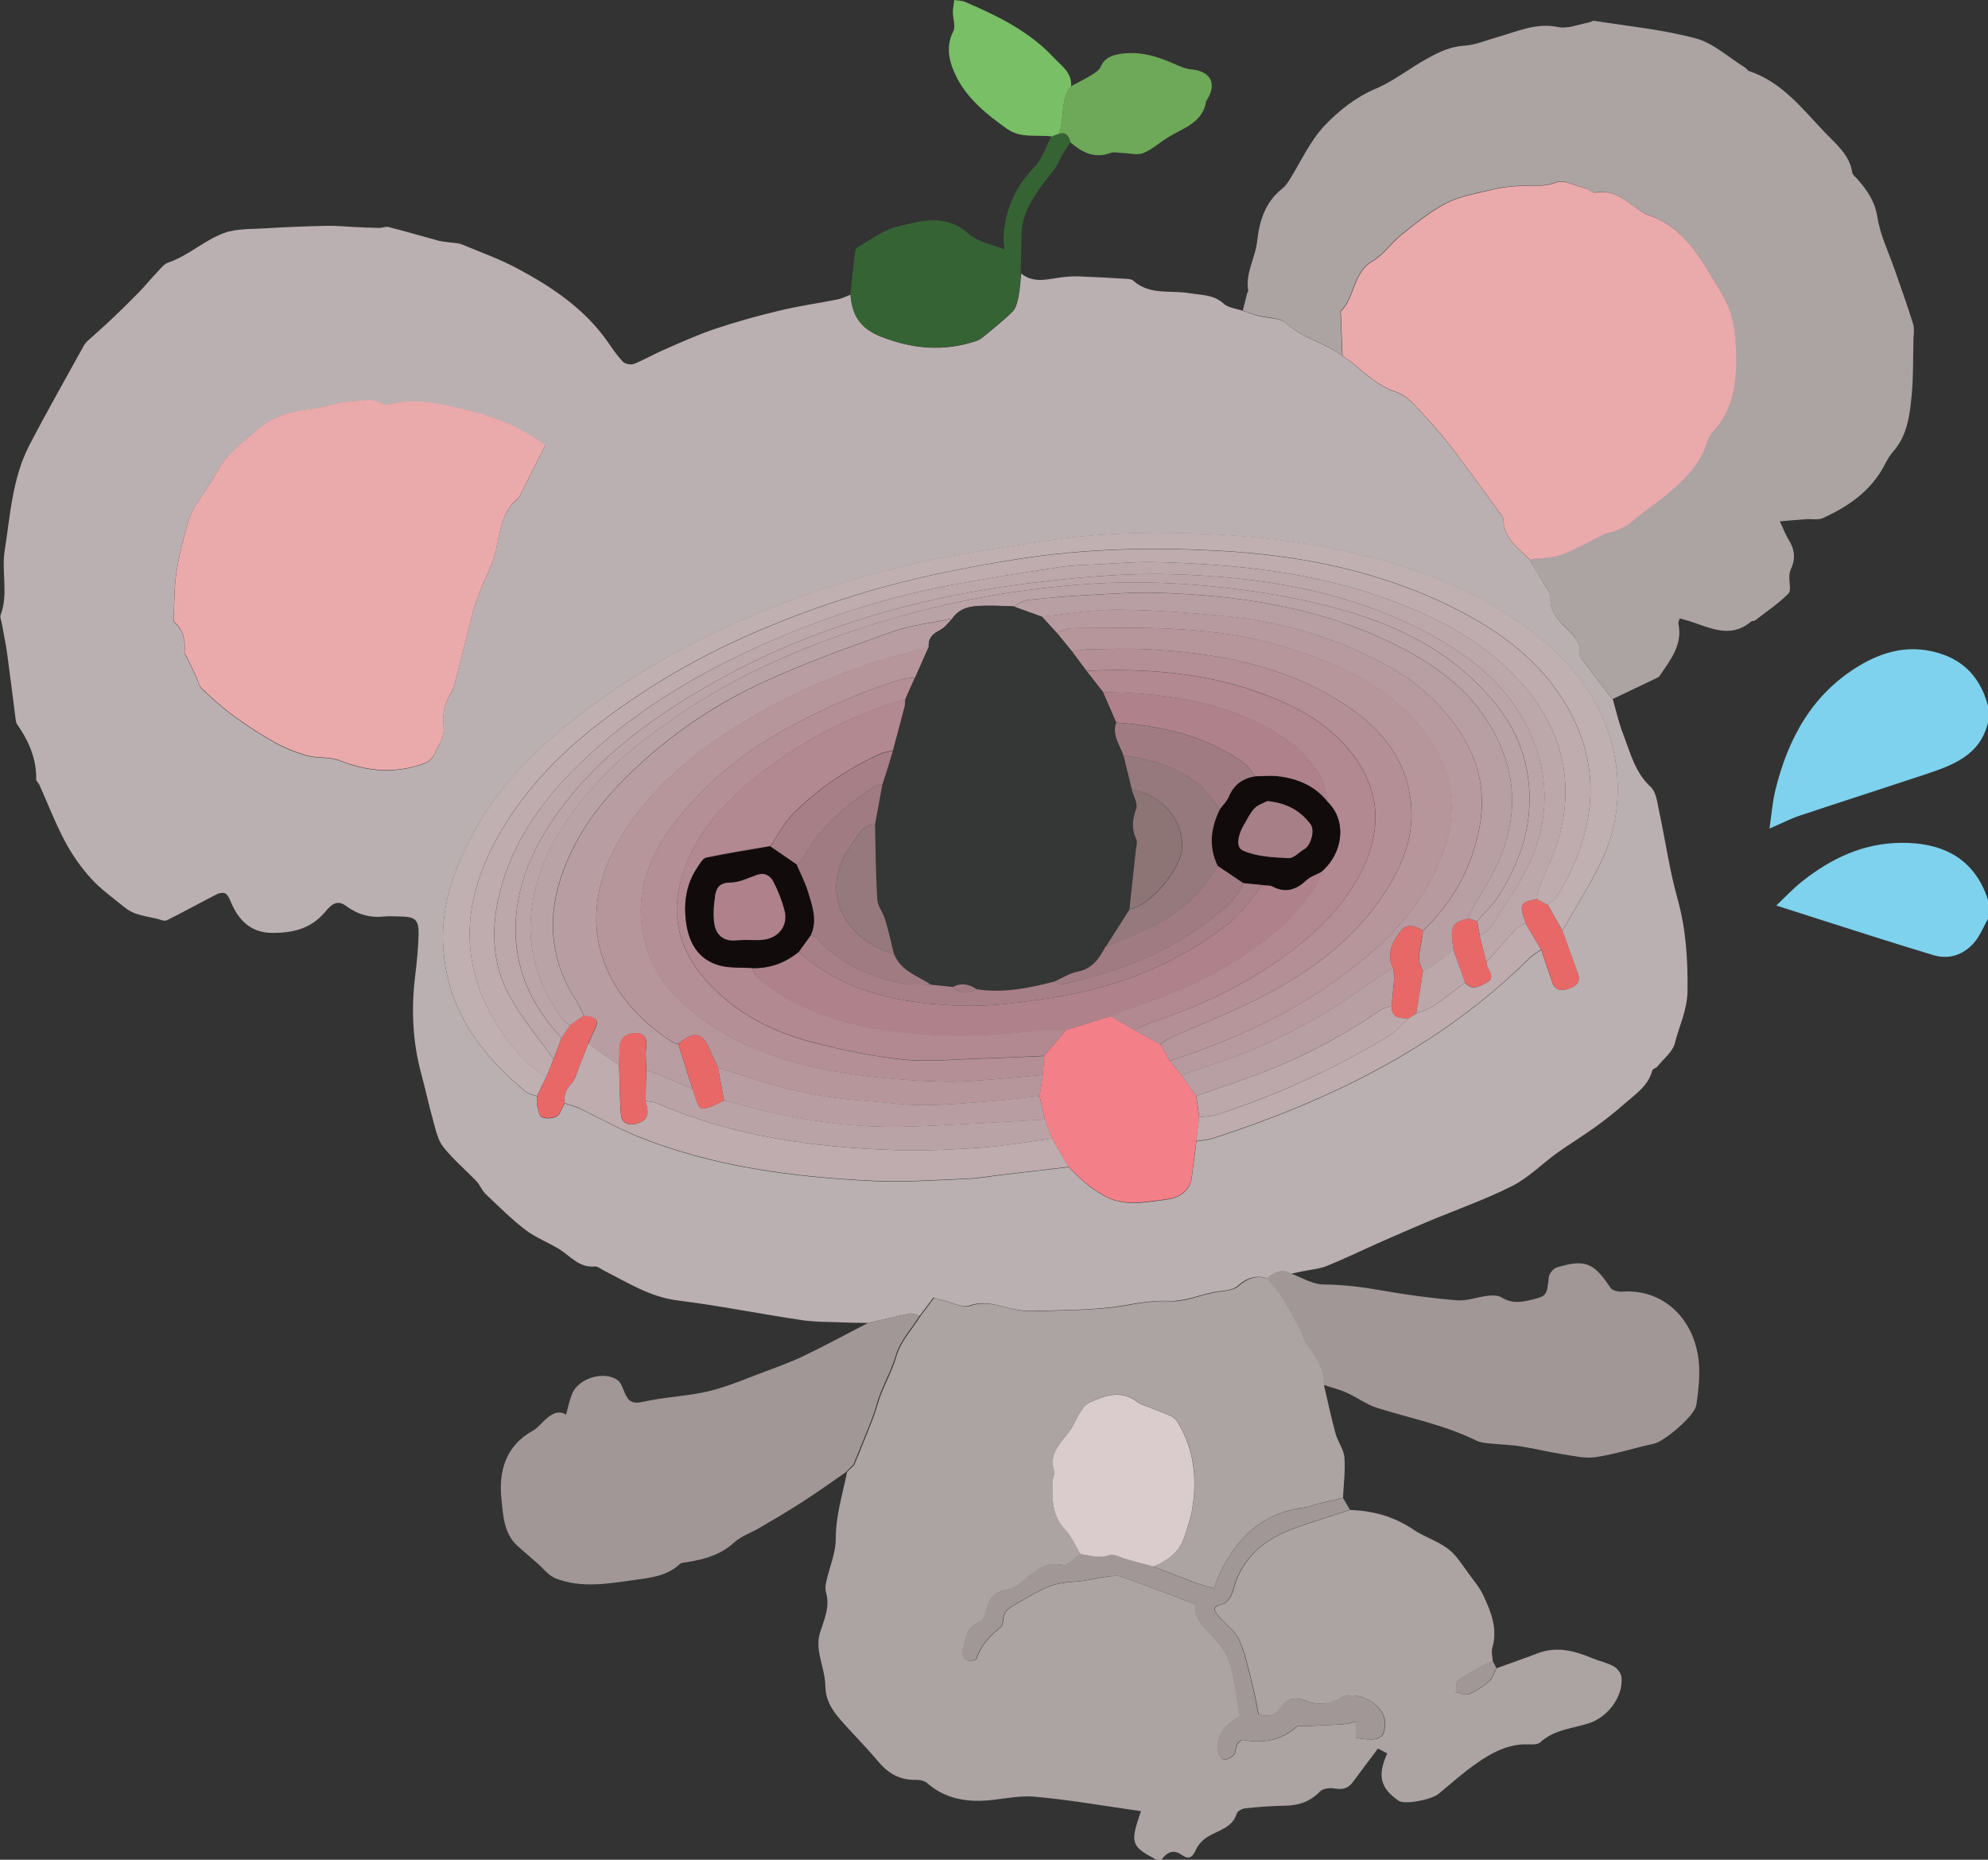 <?xml version="1.0" encoding="UTF-8"?>
<svg id="Layer_2" data-name="Layer 2" xmlns="http://www.w3.org/2000/svg" viewBox="0 0 169.03 158.12">
  <rect x="0" y="0" width="169.03" height="158.12" fill="#333333" stroke="none"/>
  <g id="Layer_2-2" data-name="Layer 2">
    <g>
      <path d="M112.56,117.73c.33,1.39,.62,2.79,1,4.17,.19,.7,.7,1.34,.75,2.03,.09,1.13-.07,2.28-.12,3.42-.76,.18-1.53,.35-2.29,.54-.29,.07-.56,.23-.85,.26-3.78,.43-6.05,2.72-7.51,6.03-.14,.32-.24,.65-.32,.86-.61-.18-1.11-.29-1.58-.47-1.19-.45-2.37-.92-3.56-1.38,1.1-.51,2.13-1.13,2.56-2.34,.32-.9,.63-1.83,.77-2.77,.38-2.5,.09-4.92-1.25-7.14-.13-.22-.34-.44-.57-.54-.78-.34-1.58-.62-2.36-.94-.15-.06-.32-.12-.45-.22-1.41-1.12-2.83-.63-4.21,.04-.3,.14-.52,.48-.71,.78-.39,.61-.66,1.31-1.11,1.87-.77,.93-1.54,1.79-1.11,3.14,.07,.22-.11,.52-.12,.78-.06,1.5-.11,2.97,1.06,4.2,.55,.58,.87,1.38,1.3,2.08-.5,.34-1.09,1.03-1.49,.94-1.24-.3-2.04,.26-2.89,.95-.54,.44-1.11,1.01-1.74,1.11-1.16,.18-1.68,.78-1.91,1.84-.08,.35-.29,.85-.57,.96-1.21,.47-1.21,1.58-1.43,2.56-.05,.2,.19,.6,.39,.68,.22,.09,.76,0,.8-.14,.38-1.15,1.15-1.94,2.06-2.68,.24-.2,.16-.76,.32-1.12,.1-.24,.33-.46,.56-.6,.87-.52,1.74-1.03,2.65-1.49,.47-.24,1-.41,1.52-.51,.66-.12,1.34-.14,1.82-.19,.85-.15,1.48-.29,2.12-.37,.42-.05,.9-.14,1.28,0,2.06,.72,4.09,1.51,6.3,2.34-.24,1.29,.93,2.09,1.79,3.1,.51,.59,.97,1.31,1.17,2.05,.38,1.43,.55,2.92,.81,4.37-1.39,.74-2.06,1.77-1.89,3.01,.04,.26,.32,.68,.51,.68,.29,.01,.67-.19,.88-.43,.17-.19,.1-.59,.24-.84,.1-.19,.39-.44,.54-.41,1.68,.31,3.2,.06,4.52-1.11,.15-.13,.49-.05,.74-.06,1.09-.05,2.18-.09,3.26-.16,.37-.03,.73-.16,1.1-.24-.01,.37-.02,.73-.04,1.1,0,.1,0,.19,0,.29,2.13,.39,2.49-.04,2.46-1.34-.03-1.52-2.44-2.81-3.74-2.05-1.02,.59-1.97,.64-3.04,.22-.76-.3-1.49-.24-2.03,.56-.46,.68-1.1,.93-1.93,.59-.17-.85-.31-1.7-.53-2.53-.33-1.27-.58-2.59-1.11-3.77-.34-.75-1.12-1.3-1.69-1.95-.39-.45-.74-.88,.25-1.09,.28-.06,.58-.41,.73-.7,.23-.44,.3-.95,.49-1.42,.92-2.25,2.71-3.54,4.9-4.33,1.57-.57,3.17-1.05,4.75-1.57,1.96,.08,3.71,.55,5.41,1.7,1.05,.71,2.42,1.04,3.35,2.01,.45,.47,.81,1.02,1.19,1.55,.48,.67,1.04,1.31,1.38,2.05,.65,1.39,1.22,2.82,.74,4.42-.1,.33,.02,.73,.04,1.09-.98,.54-1.99,1.04-2.92,1.65-.21,.14-.15,.67-.22,1.02,.37,.07,.82,.3,1.11,.18,.63-.27,1.23-.66,1.75-1.11,.3-.26,.41-.73,.61-1.1,1.15-.42,2.32-.82,3.46-1.26,1.63-.63,3.14-.23,4.66,.4,.61,.25,1.27,.39,1.84,.7,.31,.17,.63,.6,.66,.94,.15,1.65-1.17,3.37-2.75,3.89-1.4,.46-2.95,.53-4.15,1.62-.32,.29-1.02,.15-1.55,.19-1.46,.1-2.69,.78-3.84,1.58-1.14,.79-2.18,1.72-3.25,2.61-.62,.52-2.9,.95-3.41,.6-1.56-1.08-1.83-2.13-.97-4.03-.27-.14-.55-.29-.79-.41-.75,1-1.45,1.92-2.14,2.86-.41,.56-.91,.65-1.58,.53-.39-.07-.97,.01-1.22,.27-.83,.86-1.8,1.18-2.96,1.2-1.13,.02-2.27,.1-3.39,.22-.26,.03-.65,.23-.71,.44-.39,1.25-1.59,1.42-2.49,1.99-.4,.25-.79,.65-.98,1.08-.28,.64-.6,.89-1.2,.46-.77-.54-1.29-.2-1.76,.42h-.4c-.11-.07-.22-.14-.33-.2-1.65-.86-1.84-1.32-1.27-3.1,.06-.19,.12-.37,.28-.85-3.09-.43-6.08-.97-9.08-1.23-1.5-.13-3.04,.32-4.57,.35-1.65,.04-3.22-.35-4.52-1.5-.24-.21-.67-.29-1.01-.28-1.35,.02-2.33-.56-3.18-1.58-1.03-1.24-2.19-2.37-3.24-3.59-.67-.78-1.21-1.6-1.23-2.76-.01-1.01-.4-2.01-.55-3.03-.07-.49-.07-1.04,.08-1.51,.36-1.14,.88-2.23,.52-3.48-.08-.28-.05-.61,.02-.89,.27-1.23,.81-2.44,.81-3.67,0-1.96,.58-3.78,.96-5.64,0,0-.01,0-.01,0,.07-.07,.14-.14,.21-.21h-.01c.07-.06,.14-.13,.21-.2,0,0-.01,.01-.01,.01,.07-.07,.14-.14,.21-.21,.32-.76,.64-1.52,.94-2.29,.36-.92,.77-1.84,1.03-2.79,.4-1.46,1.23-2.74,1.64-4.21,.35-1.22,1.33-2.26,2.03-3.38,.37-.49,.73-.98,1.16-1.55,.17,.05,.48,.16,.8,.23,.78,.18,1.66,.66,2.31,.44,1.24-.42,2.27-.02,3.39,.24,.64,.15,1.32,.25,1.97,.23,2.58-.1,5.2-.05,7.73-.47,1.3-.22,2.52-.45,3.86-.38,1.21,.06,2.44-.46,3.67-.73,.73-.16,1.65-.12,2.14-.55,.79-.7,1.53-.94,2.49-.66,.43,.54,.92,1.04,1.28,1.62,.56,.89,1.04,1.82,1.53,2.75,.24,.44,.33,.99,.64,1.36,.82,.98,1.38,2.03,1.38,3.33Z" fill="#aca3a3"/>
      <path d="M169.03,61.43c-.67,2.8-2.99,3.63-5.33,4.41-3.55,1.18-7.11,2.32-10.65,3.5-.81,.27-1.58,.67-2.6,1.11,.17-1.16,.25-2.24,.5-3.27,1.08-4.39,3.12-8.17,7.14-10.58,1.72-1.03,3.59-1.63,5.64-1.32,2.79,.43,4.58,1.99,5.3,4.74v1.41Z" fill="#7ed2ed"/>
      <path d="M169.03,78.12c-.39,.69-.68,1.46-1.19,2.04-.9,1.02-2.11,1.45-3.45,1.05-3.1-.93-6.17-1.92-9.25-2.9-1.29-.41-2.58-.83-4.11-1.32,.75-.71,1.43-1.45,2.21-2.06,2.46-1.95,5.17-3.24,8.41-3.27,3.09-.03,6.15,1.01,7.38,4.86v1.61Z" fill="#7ed2ed"/>
      <path d="M107.72,108.67c-.97-.27-1.7-.04-2.49,.66-.49,.44-1.41,.39-2.14,.55-1.22,.27-2.46,.78-3.67,.73-1.35-.06-2.56,.16-3.86,.38-2.53,.43-5.14,.38-7.73,.47-.66,.02-1.33-.08-1.97-.23-1.12-.26-2.15-.66-3.39-.24-.65,.22-1.53-.26-2.31-.44-.32-.07-.63-.18-.8-.23-.43,.57-.79,1.06-1.16,1.55-.28-.06-.58-.23-.84-.18-1.18,.23-2.36,.52-3.53,.79-.65-.01-1.31,0-1.96-.04-1.23-.05-2.48-.02-3.7-.2-3.52-.52-7.01-1.23-10.54-1.67-2.36-.29-4.25-1.52-6.26-2.53-.27-.13-.55-.39-.8-.36-1.35,.13-2.09-.91-3.06-1.5-.93-.56-1.98-.96-2.83-1.61-1.2-.92-2.27-1.99-3.37-3.03-.33-.31-.49-.78-.8-1.11-.94-.98-2-1.86-2.83-2.93-.48-.61-.64-1.48-.86-2.26-.37-1.31-.65-2.65-1.01-3.97-.74-2.74-.85-5.5-.51-8.3,.14-1.16,.26-2.32,.29-3.48,.03-1.3-.27-1.55-1.59-1.57-.44,0-.88-.04-1.31,0-1.23,.14-2.3-.17-3.29-.91-.86-.64-1.4,.12-1.84,.62-1.17,1.34-2.66,1.68-4.33,1.69-1.72,.02-2.79-.88-3.48-2.36-.15-.33-.27-.71-.52-.95-.13-.13-.54-.11-.75,0-1.44,.73-2.85,1.52-4.3,2.24-.21,.1-.57-.07-.85-.14-.58-.13-1.17-.23-1.73-.41-.36-.12-.72-.32-1.01-.56-.98-.79-2.03-1.54-2.86-2.46-.86-.95-1.62-2.04-2.22-3.17-.82-1.55-1.45-3.2-2.17-4.8-.07-.15-.26-.28-.26-.42,.03-1.77-.63-3.29-1.62-4.7-.11-.15-.12-.38-.15-.58-.23-1.81-.45-3.61-.7-5.42-.12-.88-.31-1.74-.46-2.61-.04-.23-.17-.49-.1-.68,.68-1.8,.06-3.67,.35-5.5,.48-3.04,.65-6.16,2.1-8.95,1.49-2.87,3.09-5.67,4.65-8.5,.12-.23,.35-.4,.54-.58,.59-.54,1.2-1.06,1.77-1.61,.79-.75,1.56-1.5,2.32-2.28,.54-.55,1.02-1.15,1.55-1.7,.3-.31,.59-.72,.96-.85,1.73-.59,3.08-1.9,4.76-2.52,1.05-.38,2.27-.32,3.42-.39,1.76-.11,3.53-.18,5.29-.22,.86-.02,1.72,.08,2.57,.11,.64,.03,1.28,.06,1.92,.07,.26,0,.54-.14,.78-.08,1.44,.37,2.87,.79,4.31,1.18,.32,.08,.65,.09,.98,.14,.33,.05,.67,.04,.97,.17,1.58,.66,3.21,1.24,4.72,2.05,2.94,1.57,5.69,3.42,7.65,6.21,.41,.59,.81,1.2,1.31,1.71,.18,.19,.68,.28,.93,.18,.86-.34,1.67-.82,2.52-1.19,1.46-.63,2.91-1.3,4.42-1.8,1.8-.6,3.63-1.11,5.48-1.55,1.62-.39,3.27-.62,4.9-.94,.38-.08,.74-.27,1.11-.41,.13,1.7,.76,2.85,2.54,3.56,2.73,1.08,5.38,1.31,8.15,.38,.18-.06,.37-.17,.52-.29,.86-.72,1.76-1.41,2.55-2.2,.3-.3,.42-.83,.51-1.27,.13-.65,.16-1.31,.23-1.97,1.08,.87,2.27,.46,3.44,.32,.49-.06,.99-.1,1.49-.08,1.34,.05,2.69,.13,4.03,.21,.19,.01,.43,.03,.56,.15,1.4,1.27,3.18,.79,4.79,1.07,1,.17,2.03,.1,2.89,.88,.42,.38,1.13,.43,1.7,.64,.43,.14,.85,.31,1.29,.42,.8,.21,1.84,.14,2.36,.63,1.41,1.31,3.32,1.66,4.8,2.79,.3,.21,.6,.41,.89,.65,1.13,.93,2.18,1.93,3.63,2.4,.57,.19,1.12,.62,1.54,1.07,1.09,1.15,2.16,2.33,3.13,3.58,1.5,1.94,2.92,3.95,4.36,5.93,.06,.08,.1,.18,.1,.28,.03,1.6,1.26,2.4,2.23,3.38,.44,.74,.88,1.47,1.31,2.22,.18,.31,.5,.65,.47,.96-.1,1.19,.6,1.92,1.34,2.65,.63,.62,1.24,1.21,1.14,2.22-.02,.23,.25,.51,.42,.75,.59,.79,1.19,1.56,1.79,2.34,.2,.26,.4,.51,.61,.77,.28,.98,.5,1.98,.87,2.93,.61,1.57,.99,3.24,2.33,4.48,.49,.45,.58,1.39,.74,2.14,.53,2.47,.88,4.99,1.56,7.41,.72,2.58,.87,5.12,.84,7.78-.02,1.68-.71,2.98-1.07,4.45-.18,.74-.95,1.33-1.47,1.98-.12,.15-.42,.21-.46,.37-.34,1.29-1.39,1.97-2.3,2.77-.8,.7-1.63,1.37-2.49,1.99-1.08,.78-2.22,1.47-3.3,2.24-1.29,.93-2.44,2.12-3.84,2.82-2.31,1.16-4.77,2.02-7.16,3.02-1.4,.59-2.79,1.2-4.18,1.81-1.46,.65-2.9,1.35-4.38,1.95-.64,.26-1.35,.31-2.03,.45-.35,.07-.69,.14-1.04,.22-.78-.44-1.41-.1-2.01,.4Zm23.31-27.94c.32,.94,.63,1.88,.96,2.82,.26,.73,.84,.68,1.4,.5,.57-.19,1.04-.52,.77-1.26-.44-1.22-.88-2.43-1.32-3.64,1.1-1.94,2.31-3.83,3.28-5.83,1.26-2.61,1.67-5.45,1.28-8.3-.73-5.2-3.82-8.95-7.94-11.91-4.24-3.04-9.04-4.81-14.09-6-4.56-1.08-9.17-1.59-13.83-1.74-4.14-.13-8.28-.04-12.38,.6-3.84,.59-7.7,1.12-11.48,1.98-7.32,1.67-14.34,4.23-20.91,7.92-3.82,2.14-7.42,4.61-10.65,7.6-2.31,2.14-4.34,4.56-5.85,7.33-1.79,3.29-2.98,6.73-2.51,10.61,.59,4.88,3.31,8.4,6.92,11.41,.26,.22,.66,.27,.99,.4,0,.26-.06,.54,0,.79,.08,.35,.17,.88,.4,.98,.37,.15,.94,.13,1.26-.07,.33-.2,.46-.72,.68-1.1,.44,.15,.89,.26,1.3,.45,1.63,.77,3.2,1.67,4.86,2.35,6.4,2.59,13.16,3.46,19.99,3.8,2.69,.14,5.4-.08,8.1-.18,.96-.04,1.91-.21,2.87-.33,1.91-.22,3.82-.45,5.73-.67,.48,.46,.93,.95,1.45,1.37,.5,.41,1.04,.77,1.61,1.09,1.66,.93,3.46,.52,5.17,.31,1.03-.12,2.08-.61,2.25-1.93,.13-1.01,.26-2.03,.39-3.04,.46-.07,.93-.09,1.37-.23,4.76-1.54,9.39-3.38,13.82-5.75,4.82-2.58,9.22-5.7,13.1-9.55,.3-.29,.68-.5,1.02-.75ZM46.37,37.84c-.84-.5-1.77-1.16-2.8-1.63-1.13-.52-2.32-.97-3.53-1.24-2.28-.52-4.57-1.23-6.96-.55-.2,.06-.48,0-.66-.11-.78-.47-1.55-.2-2.37-.18-1.3,.04-2.46,.55-3.65,.68-1.72,.17-3.21,.6-4.47,1.71-1.18,1.03-2.52,2-3.29,3.3-.58,.98-1.18,1.94-1.83,2.88-.4,.58-.7,1.25-.89,1.93-.38,1.37-.74,2.76-.94,4.17-.19,1.3-.16,2.64-.22,3.96,0,.06,.04,.14,.08,.18,.78,.68,.92,1.57,.85,2.54-.01,.17,.17,.34,.25,.52,.26,.56,.52,1.11,.78,1.67,.14,.3,.2,.68,.42,.89,.87,.81,1.75,1.62,2.71,2.32,1.13,.83,2.31,1.6,3.54,2.28,.86,.48,1.8,.86,2.75,1.11,.88,.24,1.9,.08,2.73,.41,2.38,.94,4.68,1.15,7.16,.26,.91-.33,.92-1.01,1.27-1.55,.28-.42,.47-1.04,.41-1.53-.13-1.08,.06-2.01,.63-2.92,.24-.37,.33-.85,.44-1.29,.38-1.47,.75-2.95,1.13-4.43,.15-.6,.3-1.19,.48-1.78,.16-.51,.35-1.02,.56-1.51,.34-.83,.76-1.62,1.03-2.47,.55-1.75,.44-3.75,2.06-5.06,.12-.1,.18-.28,.25-.43,.69-1.35,1.37-2.71,2.07-4.1Z" fill="#bbb0b1"/>
      <path d="M137.11,59.45c-.2-.25-.41-.51-.61-.77-.6-.78-1.2-1.55-1.79-2.34-.17-.23-.45-.51-.42-.75,.1-1.01-.51-1.6-1.14-2.22-.74-.72-1.44-1.46-1.34-2.65,.03-.3-.29-.65-.47-.96-.43-.74-.87-1.48-1.31-2.22,.89-.11,1.84-.06,2.65-.37,1.29-.48,2.5-1.2,3.75-1.79,.27-.13,.59-.13,.86-.25,.46-.21,.98-.38,1.34-.71,1.07-.97,2.32-1.71,3.41-2.68,1.36-1.21,2.53-2.39,3.07-4.14,.1-.31,.24-.64,.46-.87,1.87-1.96,2.1-4.52,2.01-6.92-.06-1.55-.22-3.24-1.19-4.82-1.7-2.78-3.05-5.72-6.48-6.79-.12-.04-.23-.14-.34-.21-1.2-.79-2.25-1.93-3.93-1.63-.27,.05-.59-.29-.9-.37-.83-.21-1.82-.76-2.47-.49-1.05,.42-2.01,.24-3.02,.29-.73,.04-1.47,.1-2.17,.27-1.38,.33-2.83,.56-4.08,1.18-1.39,.69-2.61,1.72-3.84,2.69-.88,.7-1.54,1.72-2.49,2.27-1.69,.99-1.47,3.06-2.69,4.26-.03,.03,0,.13,0,.2,.05,1.2,.1,2.4,.14,3.59-1.48-1.13-3.39-1.48-4.8-2.79-.53-.49-1.57-.42-2.36-.63-.44-.11-.86-.28-1.29-.42,.13-.5,.25-1.01,.38-1.51,.02-.06,.09-.13,.08-.18-.26-1.48,.59-2.76,.75-4.15,.2-1.77,.67-3.37,2.14-4.53,.23-.18,.41-.43,.57-.67,.98-1.55,1.74-3.29,2.96-4.61,1.21-1.31,2.75-2.51,4.38-3.2,1.63-.69,2.94-1.78,4.45-2.6,1.01-.56,1.97-1.01,3.16-1.08,.94-.06,1.86-.47,2.79-.73,1.68-.47,3.28-1.24,5.15-.85,.81,.17,1.74-.23,2.61-.39,.16-.03,.33-.16,.47-.14,2.88,.46,5.81,.74,8.61,1.49,1.51,.4,2.8,1.62,4.18,2.47,.14,.09,.24,.27,.38,.32,2.82,.94,4.54,3.24,6.48,5.26,.94,.98,2.04,1.85,2.27,3.33,.03,.23,.31,.43,.48,.63,.82,.93,1.46,1.87,1.67,3.21,.24,1.52,.95,2.96,1.46,4.43,.53,1.54,1.09,3.07,1.57,4.63,.13,.42,.04,.92,.03,1.38-.04,1.56,0,3.12-.15,4.67-.16,1.7-.36,3.43-1.58,4.81-.28,.32-.5,.7-.7,1.09-1.15,2.23-3.08,3.57-5.28,4.56-.39,.18-.92,.06-1.39,.09-.72,.05-1.43,.12-2.26,.19,.3,.63,.48,1.13,.76,1.58,.51,.81,.59,1.61,.18,2.48-.08,.18-.12,.38-.13,.58-.03,.51,.18,1.24-.08,1.5-.86,.86-1.89,1.55-2.86,2.3-.07,.05-.22,0-.29,.06-1.9,1.61-3.73,.4-5.58-.11-.15-.04-.31-.08-.51-.14-.05,.17-.14,.3-.12,.41,.38,1.74-.58,3.01-1.48,4.31-.08,.11-.15,.25-.26,.3-1.3,.63-2.6,1.24-3.9,1.86Z" fill="#aca3a3"/>
      <path d="M73.82,112.48c1.18-.27,2.35-.56,3.53-.79,.26-.05,.56,.11,.84,.18-.7,1.12-1.68,2.16-2.03,3.38-.42,1.48-1.25,2.75-1.64,4.21-.26,.95-.67,1.87-1.03,2.79-.3,.77-.63,1.53-.94,2.29-.07,.07-.14,.14-.21,.21,0,0,.01-.01,.01-.01-.07,.07-.14,.14-.21,.21h.01c-.07,.06-.14,.13-.21,.2,0,0,.01,0,.01,0-1.23,.85-2.44,1.72-3.7,2.53-1.2,.78-2.44,1.5-3.68,2.23-.71,.42-1.54,.69-2.14,1.23-1.15,1.05-2.51,1.44-3.97,1.67-.23,.04-.52,.04-.67,.18-1.1,1.04-2.59,1.17-3.9,1.35-2.2,.31-4.49,.72-6.67-.15-.59-.24-1.04-.85-1.55-1.29-.52-.45-1.03-.91-1.56-1.36-1.26-1.06-1.32-2.61-1.47-4.03-.26-2.43,.34-4.58,2.7-5.89,.43-.24,.73-.68,1.12-1,.49-.42,1.02-.74,1.67-.34,.16-.57,.28-1.2,.52-1.78,.54-1.33,2.71-1.98,3.87-1.15,.28,.21,.42,.65,.57,1.01,.3,.74,.63,1.05,1.58,.83,1.83-.42,3.75-.47,5.58-.9,1.63-.39,3.2-1.08,4.78-1.67,1.12-.42,2.25-.82,3.32-1.34,1.85-.89,3.65-1.87,5.47-2.81Z" fill="#a19797"/>
      <path d="M107.72,108.67c.6-.49,1.22-.83,2.01-.4,.92,.33,1.85,.93,2.77,.94,1.67,.01,3.29,.21,4.93,.5,2.13,.38,4.28,.67,6.44,.85,.86,.07,1.76-.29,2.64-.39,.38-.04,.85-.05,1.15,.14,.75,.47,1.49,.45,2.31,.26,1.55-.37,1.53-.34,1.72-1.98,.03-.3,.38-.73,.66-.82,2.42-.74,3.17-.41,4.58,1.72,.16,.24,.69,.36,1.03,.33,2.95-.21,5.35,1.64,6.19,4.47,.52,1.75,.33,3.41,.09,5.11,0,.07-.03,.13-.05,.19-.22,.87-2.68,2.97-3.56,3.16-1.65,.35-3.27,.89-4.94,1.14-.94,.14-1.94-.11-2.91-.26-1.18-.18-2.34-.48-3.52-.66-.89-.14-1.8-.15-2.7-.25-.36-.04-.75-.09-1.07-.25-2.68-1.32-5.6-1.88-8.41-2.77-.91-.29-1.71-.9-2.59-1.29-.62-.28-1.3-.44-1.95-.66,0-1.3-.55-2.35-1.38-3.33-.31-.37-.41-.92-.64-1.36-.49-.93-.98-1.86-1.53-2.75-.36-.58-.85-1.08-1.28-1.62Z" fill="#a19797"/>
      <path d="M86.8,23.24c-.07,.66-.1,1.33-.23,1.97-.09,.45-.21,.98-.51,1.27-.79,.79-1.69,1.48-2.55,2.2-.15,.12-.33,.23-.52,.29-2.76,.93-5.41,.7-8.15-.38-1.79-.71-2.41-1.86-2.54-3.56,.13-1.22,.26-2.43,.41-3.65,.02-.14,.14-.33,.26-.4,1.09-.6,2.14-1.43,3.31-1.71,2.03-.49,4.14-1.15,6.08,.61,.76,.69,1.97,.88,3.05,1.33-.03-.33-.11-.74-.08-1.14,.15-2.3,1.02-4.23,2.66-5.91,.66-.68,.95-1.72,1.41-2.6,.21-.08,.41-.15,.62-.23,.69-.2,.85,.28,1,.77-.3,.47-.67,.92-.89,1.43-.38,.9-1.06,1.56-1.61,2.32-.86,1.18-1.67,2.56-1.67,4.18,0,1.06-.05,2.12-.07,3.18Z" fill="#366334"/>
      <path d="M98.08,133.2c1.19,.46,2.37,.94,3.56,1.38,.48,.18,.98,.29,1.58,.47,.08-.21,.18-.55,.32-.86,1.46-3.31,3.73-5.6,7.51-6.03,.29-.03,.56-.19,.85-.26,.76-.19,1.53-.36,2.29-.54,.2,.34,.39,.67,.59,1.01-1.58,.52-3.18,1-4.75,1.57-2.19,.8-3.98,2.09-4.9,4.33-.19,.46-.26,.98-.49,1.42-.15,.29-.44,.64-.73,.7-.99,.21-.63,.64-.25,1.09,.57,.65,1.35,1.2,1.69,1.95,.53,1.19,.78,2.5,1.11,3.77,.22,.83,.35,1.69,.53,2.53,.83,.34,1.48,.09,1.93-.59,.53-.79,1.26-.85,2.03-.56,1.07,.42,2.02,.37,3.04-.22,1.3-.76,3.71,.53,3.74,2.05,.03,1.3-.33,1.73-2.46,1.34,0-.09,0-.19,0-.29,.01-.37,.02-.73,.04-1.1-.37,.08-.73,.22-1.1,.24-1.09,.08-2.17,.11-3.26,.16-.25,.01-.59-.07-.74,.06-1.32,1.17-2.84,1.42-4.52,1.11-.16-.03-.44,.22-.54,.41-.14,.25-.06,.65-.24,.84-.21,.23-.58,.44-.88,.43-.19,0-.47-.42-.51-.68-.17-1.24,.5-2.27,1.89-3.01-.26-1.45-.43-2.94-.81-4.37-.19-.74-.66-1.46-1.17-2.05-.87-1.01-2.03-1.81-1.79-3.1-2.21-.83-4.24-1.62-6.3-2.34-.38-.13-.86-.04-1.28,0-.64,.08-1.27,.22-2.12,.37-.49,.05-1.16,.06-1.82,.19-.52,.1-1.05,.27-1.52,.51-.9,.46-1.78,.97-2.65,1.49-.23,.14-.46,.36-.56,.6-.16,.36-.07,.92-.32,1.12-.91,.74-1.68,1.53-2.06,2.68-.04,.13-.58,.23-.8,.14-.2-.08-.44-.48-.39-.68,.23-.97,.22-2.08,1.43-2.56,.28-.11,.49-.6,.57-.96,.24-1.06,.75-1.65,1.91-1.84,.62-.1,1.2-.67,1.74-1.11,.85-.69,1.65-1.25,2.89-.95,.4,.1,.99-.6,1.49-.94,.81,.09,1.57,.4,2.44,.08,.37-.14,.93,.21,1.4,.33,.79,.22,1.58,.43,2.37,.65Z" fill="#a19797"/>
      <path d="M91.04,12.14c-.15-.49-.32-.97-1-.77,.51-1.3,.06-2.85,1.03-4.04,.6-.33,1.22-.63,1.8-.99,.27-.17,.59-.39,.71-.66,.35-.79,1-1,1.76-1.11,1.66-.23,3.16,.25,4.64,.92,.42,.19,.87,.37,1.32,.41,1.64,.15,2.2,1.21,1.32,2.6-.02,.03-.05,.05-.06,.08-.27,1.8-1.83,2.26-3.12,3.02-.75,.44-1.42,1.07-2.21,1.41-.5,.21-1.16,.02-1.74,0-.36,0-.76-.12-1.08,0-1.35,.5-2.39-.05-3.37-.88Z" fill="#6ea859"/>
      <path d="M91.07,7.33c-.96,1.19-.52,2.74-1.03,4.04-.21,.08-.41,.15-.62,.23-1.27-.16-2.63,.18-3.79-.64-1.7-1.2-3.35-2.54-4.28-4.37-.56-1.1-1.03-2.51-.3-3.92,.22-.42-.03-1.07-.03-1.62,0-.35,.08-.7,.12-1.05,.32,.05,.66,.05,.94,.17,2.74,1.18,5.42,2.48,7.49,4.7,.65,.7,1.59,1.28,1.5,2.46Z" fill="#78bf66"/>
      <path d="M127.23,141.83c-.2,.37-.31,.84-.61,1.1-.52,.45-1.12,.84-1.75,1.11-.29,.12-.73-.11-1.11-.18,.07-.35,.01-.88,.22-1.02,.93-.61,1.94-1.11,2.92-1.65,.11,.21,.22,.42,.33,.63Z" fill="#a19797"/>
      <path d="M98.08,133.2c-.79-.22-1.58-.44-2.37-.65-.47-.13-1.03-.47-1.4-.33-.87,.32-1.63,.01-2.44-.08-.43-.7-.75-1.5-1.3-2.08-1.17-1.23-1.12-2.7-1.06-4.2,.01-.26,.19-.56,.12-.78-.43-1.35,.34-2.21,1.11-3.14,.46-.55,.72-1.25,1.11-1.87,.19-.29,.41-.64,.71-.78,1.38-.66,2.8-1.16,4.21-.04,.13,.1,.29,.16,.45,.22,.79,.31,1.59,.6,2.36,.94,.23,.1,.44,.32,.57,.54,1.33,2.21,1.63,4.63,1.25,7.14-.14,.94-.45,1.87-.77,2.77-.43,1.21-1.45,1.84-2.56,2.34Z" fill="#dacccc"/>
      <path d="M72.14,124.95c.07-.07,.14-.14,.21-.21-.07,.07-.14,.14-.21,.21Z" fill="#fff"/>
      <path d="M71.94,125.15c.07-.07,.14-.14,.21-.21-.07,.07-.14,.14-.21,.21Z" fill="#fff"/>
      <path d="M72.35,124.75c.07-.07,.14-.14,.21-.21-.07,.07-.14,.14-.21,.21Z" fill="#fff"/>
      <path d="M114.15,30.27c-.05-1.2-.1-2.4-.14-3.59,0-.07-.04-.16,0-.2,1.22-1.2,1-3.27,2.69-4.26,.95-.55,1.61-1.57,2.49-2.27,1.23-.97,2.46-2,3.84-2.69,1.25-.62,2.7-.84,4.08-1.18,.71-.17,1.45-.23,2.17-.27,1-.06,1.97,.13,3.02-.29,.65-.26,1.64,.28,2.47,.49,.32,.08,.64,.42,.9,.37,1.68-.31,2.72,.84,3.93,1.63,.11,.07,.22,.17,.34,.21,3.43,1.07,4.78,4.01,6.48,6.79,.97,1.59,1.14,3.27,1.19,4.82,.09,2.4-.14,4.96-2.01,6.92-.22,.23-.36,.56-.46,.87-.54,1.75-1.71,2.93-3.07,4.14-1.09,.97-2.34,1.71-3.41,2.68-.36,.33-.88,.5-1.34,.71-.27,.12-.6,.12-.86,.25-1.25,.6-2.46,1.31-3.75,1.79-.82,.3-1.76,.26-2.65,.37-.97-.97-2.2-1.78-2.23-3.38,0-.09-.05-.2-.1-.28-1.45-1.98-2.86-3.99-4.36-5.93-.97-1.25-2.04-2.43-3.13-3.58-.42-.45-.97-.88-1.54-1.07-1.45-.47-2.51-1.48-3.63-2.4-.28-.23-.59-.43-.89-.65Z" fill="#eaaaab"/>
      <path d="M46.37,37.84c-.71,1.4-1.39,2.75-2.07,4.1-.08,.15-.13,.33-.25,.43-1.62,1.31-1.51,3.31-2.06,5.06-.27,.85-.69,1.65-1.03,2.47-.2,.5-.4,1-.56,1.51-.18,.59-.33,1.18-.48,1.78-.38,1.48-.74,2.95-1.13,4.43-.11,.44-.2,.91-.44,1.29-.57,.91-.76,1.85-.63,2.92,.06,.5-.13,1.11-.41,1.53-.36,.54-.37,1.22-1.27,1.55-2.47,.89-4.78,.68-7.16-.26-.83-.33-1.85-.17-2.73-.41-.95-.26-1.89-.64-2.75-1.11-1.22-.68-2.41-1.45-3.54-2.28-.96-.7-1.84-1.51-2.71-2.32-.22-.21-.29-.59-.42-.89-.26-.56-.52-1.12-.78-1.67-.08-.18-.27-.36-.25-.52,.07-.97-.07-1.85-.85-2.54-.05-.04-.08-.12-.08-.18,.06-1.32,.03-2.65,.22-3.96,.2-1.41,.56-2.79,.94-4.17,.19-.68,.49-1.35,.89-1.93,.65-.94,1.25-1.89,1.83-2.88,.76-1.3,2.11-2.28,3.29-3.3,1.26-1.1,2.75-1.53,4.47-1.71,1.19-.12,2.35-.64,3.65-.68,.82-.02,1.58-.29,2.37,.18,.18,.11,.46,.16,.66,.11,2.39-.68,4.68,.03,6.96,.55,1.21,.28,2.4,.73,3.53,1.24,1.03,.47,1.96,1.13,2.8,1.63Z" fill="#eaaaab"/>
      <path d="M45.67,93.2c-.33-.13-.73-.18-.99-.4-3.62-3-6.34-6.53-6.92-11.41-.47-3.88,.72-7.32,2.51-10.61,1.51-2.77,3.53-5.19,5.85-7.33,3.22-2.98,6.83-5.45,10.65-7.6,6.57-3.69,13.58-6.25,20.91-7.92,3.78-.86,7.64-1.39,11.48-1.98,4.1-.63,8.24-.73,12.38-.6,4.66,.15,9.28,.66,13.83,1.74,5.06,1.19,9.86,2.96,14.09,6,4.12,2.96,7.21,6.7,7.94,11.91,.4,2.85-.01,5.69-1.28,8.3-.97,2-2.18,3.89-3.28,5.83-.42-.74-.83-1.48-1.25-2.22,.25-.19,.58-.33,.73-.58,.51-.86,1.02-1.73,1.42-2.65,1.88-4.24,2.1-8.49-.02-12.73-2.1-4.18-5.58-6.93-9.62-9.02-6.51-3.37-13.56-4.77-20.79-5.13-5.55-.28-11.13-.16-16.67,.71-4.68,.74-9.3,1.66-13.82,3.06-6.27,1.96-12.29,4.48-17.83,8.07-5,3.24-9.52,6.99-12.53,12.26-2.93,5.13-3.59,10.36-.53,15.68,1.14,1.98,2.54,3.75,4.51,5-.26,.54-.52,1.07-.78,1.61Z" fill="#c0b0b1"/>
      <path d="M101.72,97.01c-.13,1.01-.26,2.03-.39,3.04-.17,1.32-1.21,1.81-2.25,1.93-1.72,.2-3.51,.62-5.17-.31-.56-.32-1.1-.68-1.61-1.09-.51-.42-.97-.91-1.45-1.37-.47-.8-.94-1.61-1.41-2.41-.2-.53-.4-1.07-.6-1.6-.15-.67-.3-1.34-.45-2.01,.09-.6,.18-1.2,.27-1.81,.04-.54,.09-1.08,.13-1.61l1.85-2.21c1.27-.39,2.53-.78,3.8-1.17,.67,.39,1.34,.79,2.01,1.18,.74,.41,1.48,.81,2.22,1.22,.26,.46,.53,.93,.79,1.39,.33,.4,.66,.81,1,1.21l1.25,1.8c.08,.6,.17,1.21,.25,1.81l-.23,2.01Z" fill="#f37f88"/>
      <path d="M89.45,96.8c.47,.8,.94,1.61,1.41,2.41-1.91,.22-3.82,.45-5.73,.67-.95,.11-1.91,.29-2.87,.33-2.7,.1-5.41,.32-8.1,.18-6.83-.34-13.58-1.21-19.99-3.8-1.66-.67-3.24-1.57-4.86-2.35-.41-.2-.87-.3-1.3-.45-.09-.66,.09-1.18,.58-1.68,.34-.35,.45-.92,.64-1.4,.27-.66,.53-1.33,.79-1.99,.87,.62,1.75,1.24,2.62,1.86,.05,1.41,.04,2.82,.16,4.22,.06,.69,.64,.92,1.27,.75,.62-.16,1.1-.51,.96-1.28-.04-.23-.1-.45-.15-.68,.35,.08,.73,.1,1.05,.24,6.42,2.79,13.21,3.72,20.11,3.95,2.43,.08,4.87-.03,7.29-.2,2.04-.15,4.07-.51,6.11-.78Z" fill="#beacae"/>
      <path d="M101.72,97.01c.08-.67,.16-1.34,.23-2.01,.52-.08,1.07-.08,1.57-.24,5.09-1.68,9.95-3.87,14.53-6.66,.65-.39,1.16-1.02,1.73-1.53,.21-.13,.42-.27,.63-.4,.5-.21,1.04-.35,1.49-.65,.92-.61,1.78-1.31,2.66-1.97,.62,.73,1.24,.29,1.84-.01,.67-.34,.3-.81,.1-1.25-.07-.15-.09-.31-.13-.47,.86-.97,1.7-1.95,2.58-2.9,.19-.2,.5-.29,.76-.43,.44,.75,.88,1.49,1.32,2.24-.34,.25-.73,.45-1.02,.75-3.88,3.86-8.28,6.97-13.1,9.55-4.42,2.37-9.06,4.21-13.82,5.75-.44,.14-.91,.16-1.37,.23Z" fill="#beacae"/>
      <path d="M50.02,88.72c-.26,.66-.52,1.33-.79,1.99-.2,.48-.3,1.05-.64,1.4-.49,.51-.67,1.02-.58,1.68-.22,.38-.35,.9-.68,1.1-.33,.2-.9,.22-1.26,.07-.23-.09-.32-.62-.4-.98-.06-.25,0-.52,0-.79,.26-.54,.52-1.07,.78-1.61,.21-.52,.41-1.03,.62-1.55,.23-.6,.45-1.21,.68-1.81,.24-.35,.47-.71,.71-1.06,.39-.28,.79-.56,1.18-.84,1.22,.14,1.34,.35,.82,1.4-.16,.32-.29,.66-.44,.99Z" fill="#e86868"/>
      <path d="M131.03,80.73c-.44-.75-.88-1.49-1.32-2.24-.56-1.57-.47-1.78,.94-2.06,.32,.17,.63,.33,.95,.5,.42,.74,.83,1.48,1.25,2.22,.44,1.21,.89,2.43,1.32,3.64,.26,.73-.2,1.07-.77,1.26-.56,.19-1.14,.23-1.4-.5-.33-.94-.64-1.88-.96-2.82Z" fill="#e86868"/>
      <path d="M131.59,76.93c-.32-.17-.63-.33-.95-.5,.09-.38,.15-.77,.29-1.12,.54-1.4,1.27-2.74,1.65-4.18,1.32-4.94,.11-9.32-3.26-13.1-3.01-3.38-6.91-5.44-11.08-6.99-6.45-2.39-13.2-3.09-20.02-3.25-1.63-.04-3.27,.11-4.9,.19-1.06,.05-2.14,.07-3.19,.23-3.18,.49-6.37,.98-9.53,1.58-5.96,1.14-11.67,3.09-17.16,5.66-4.55,2.14-8.82,4.71-12.61,8.06-3.8,3.36-6.94,7.15-8.28,12.13-.83,3.09-.79,6.25,.8,9.11,1.04,1.88,2.46,3.54,3.71,5.3-.21,.52-.41,1.03-.62,1.55-1.97-1.25-3.38-3.02-4.51-5-3.06-5.32-2.4-10.56,.53-15.68,3.01-5.27,7.53-9.02,12.53-12.26,5.54-3.58,11.56-6.11,17.83-8.07,4.52-1.41,9.14-2.33,13.82-3.06,5.54-.87,11.12-.99,16.67-.71,7.22,.36,14.28,1.76,20.79,5.13,4.04,2.09,7.52,4.83,9.62,9.02,2.12,4.24,1.9,8.49,.02,12.73-.4,.91-.91,1.79-1.42,2.65-.15,.25-.48,.39-.73,.58Z" fill="#beacae"/>
      <path d="M88.67,91.39c-.09,.6-.18,1.2-.27,1.81-1.32,.14-2.63,.32-3.95,.42-1.99,.15-3.97,.34-5.96,.35-1.65,0-3.3-.25-4.96-.37-3.06-.21-6.05-.76-8.97-1.7-1.17-.37-2.34-.74-3.51-1.11-.22-.48-.46-.96-.66-1.45-.64-1.57-1.38-1.73-2.72-.57-.16-.05-.34-.07-.47-.15-6.19-4-8.44-10.34-4.63-17.08,1.94-3.41,4.73-6.1,7.92-8.37,4.09-2.91,8.56-5.06,13.28-6.72,1.69-.59,3.46-.97,5.19-1.45-.39,.87-.78,1.75-1.16,2.62-.36,.04-.74,.03-1.08,.13-3.44,1.01-6.69,2.47-9.83,4.19-3.71,2.04-6.95,4.66-9.52,8-2.32,3.01-3.56,6.4-2.5,10.29,.88,3.24,3.16,5.38,5.85,7.1,3.66,2.34,7.79,3.44,12.05,4.04,1.64,.23,3.3,.37,4.96,.48,1.43,.09,2.87,.16,4.3,.08,2.22-.11,4.44-.35,6.66-.54Z" fill="#b6969b"/>
      <path d="M99.46,90.19c-.26-.46-.53-.93-.79-1.39,.21-.15,.39-.34,.62-.45,2.97-1.35,6.05-2.52,8.91-4.08,4.05-2.21,7.61-5.07,10.02-9.12,1.37-2.3,2.11-4.76,1.68-7.46-.59-3.7-2.95-6.16-5.94-8.04-4.97-3.12-10.56-4.13-16.3-4.44-1.74-.09-3.48-.03-5.22,0-.42,0-.84,.14-1.26,.22-.45-.55-.89-1.09-1.34-1.64,.48-.14,.96-.38,1.44-.39,6-.06,12.01-.21,17.86,1.57,4.11,1.25,8.01,2.84,10.99,6.08,2.92,3.17,4.11,6.81,2.71,11.06-1.42,4.3-4.34,7.47-7.81,10.18-4.66,3.63-9.94,6.1-15.55,7.89Z" fill="#b6969b"/>
      <path d="M90.65,87.56c-.62,.74-1.23,1.47-1.85,2.21-1.78,.08-3.56,.17-5.34,.22-2.22,.07-4.45,.31-6.65,.09-2.56-.25-5.12-.79-7.62-1.44-3.51-.9-6.68-2.51-9.14-5.27-2.29-2.58-3.09-5.53-2.06-8.89,1.03-3.35,3.18-5.88,5.83-8.07,3.92-3.23,8.33-5.5,13.16-7.01-.03,.26-.02,.52-.09,.77-.31,1.22-.65,2.43-.97,3.64-.35,.08-.73,.11-1.05,.26-2.75,1.26-5.25,2.92-7.39,5.05-.8,.8-1.33,1.87-1.98,2.81-1.82,.31-3.65,.6-5.45,.98-.3,.06-.55,.53-.77,.85-.91,1.35-1.15,2.88-.97,4.46,.2,1.82,.97,3.31,2.85,3.84,.87,.24,1.83,.16,2.75,.22,.17,.28,.27,.63,.51,.81,.9,.68,1.79,1.41,2.78,1.94,2.94,1.58,6.12,2.34,9.42,2.72,3.92,.45,7.81,.36,11.71-.2,.76-.11,1.54-.02,2.31-.02Z" fill="#b28891"/>
      <path d="M76.98,59.42c-4.83,1.5-9.25,3.77-13.16,7.01-2.65,2.19-4.81,4.72-5.83,8.07-1.03,3.35-.24,6.31,2.06,8.89,2.46,2.76,5.63,4.37,9.14,5.27,2.5,.64,5.06,1.18,7.62,1.44,2.19,.22,4.43-.03,6.65-.09,1.78-.05,3.56-.15,5.34-.22-.04,.54-.09,1.08-.13,1.61-2.22,.19-4.43,.43-6.66,.54-1.43,.07-2.87,0-4.3-.08-1.66-.11-3.32-.25-4.96-.48-4.26-.6-8.39-1.7-12.05-4.04-2.68-1.71-4.97-3.85-5.85-7.1-1.06-3.89,.19-7.28,2.5-10.29,2.57-3.34,5.8-5.96,9.52-8,3.14-1.72,6.39-3.18,9.83-4.19,.34-.1,.72-.09,1.08-.13-.27,.6-.54,1.2-.81,1.81Z" fill="#b48f96"/>
      <path d="M99.46,90.19c5.61-1.79,10.88-4.26,15.55-7.89,3.47-2.7,6.39-5.88,7.81-10.18,1.4-4.24,.21-7.88-2.71-11.06-2.98-3.24-6.88-4.83-10.99-6.08-5.85-1.79-11.86-1.64-17.86-1.57-.48,0-.96,.25-1.44,.39-.42-.46-.84-.92-1.26-1.38,2.15-.21,4.29-.61,6.44-.59,3.12,.03,6.24,.26,9.35,.57,4.93,.49,9.58,1.95,13.92,4.36,2.1,1.17,3.86,2.78,5.3,4.67,1.95,2.56,2.83,5.48,2.25,8.73-.63,3.52-2.23,6.52-4.85,8.97-.64-.42-1.35-.64-1.88,.05-.71,.91-1.23,1.93-.64,3.14-.53,.33-1.08,.62-1.58,.99-3.18,2.34-6.57,4.35-10.21,5.88-2.02,.85-4.13,1.49-6.2,2.22-.33-.4-.66-.81-1-1.21Z" fill="#b79a9f"/>
      <path d="M91.17,55.43c.42-.08,.84-.22,1.26-.22,1.74-.03,3.49-.09,5.22,0,5.75,.31,11.34,1.32,16.3,4.44,2.99,1.88,5.35,4.34,5.94,8.04,.43,2.7-.31,5.17-1.68,7.46-2.41,4.05-5.97,6.91-10.02,9.12-2.86,1.56-5.93,2.73-8.91,4.08-.23,.1-.41,.3-.62,.45-.74-.41-1.48-.81-2.22-1.22,.61-.26,1.21-.58,1.84-.79,3.76-1.25,7.31-2.93,10.55-5.22,2.89-2.04,5.44-4.42,7.02-7.66,1.66-3.41,1.5-6.69-.83-9.77-1.84-2.43-4.38-3.87-7.14-4.96-4.99-1.96-10.21-2.39-15.52-2.15-.4-.54-.8-1.07-1.2-1.61Z" fill="#b48f96"/>
      <path d="M90.65,87.56c-.77,0-1.56-.09-2.31,.02-3.9,.56-7.79,.66-11.71,.2-3.31-.38-6.49-1.14-9.42-2.72-.99-.53-1.88-1.26-2.78-1.94-.24-.18-.34-.54-.51-.81,1.52,.05,2.85-.44,4.01-1.39,.44,.36,.86,.74,1.31,1.07,3.77,2.71,8.14,3.38,12.6,3.52,2.31,.07,4.64-.24,6.94-.57,5.8-.82,11.17-2.82,15.79-6.5,1.08-.86,1.85-2.12,2.77-3.19,.29,.03,.62-.01,.87,.12,1.12,.59,2.01,.27,2.88-.54,.35-.32,.85-.48,1.28-.71-.2,.49-.29,1.06-.61,1.45-.98,1.21-1.93,2.5-3.11,3.5-3.88,3.29-8.42,5.35-13.23,6.88-.33,.11-.64,.3-.96,.45l-3.8,1.17Z" fill="#af828b"/>
      <path d="M94.44,86.39c.32-.15,.63-.35,.96-.45,4.81-1.53,9.36-3.59,13.23-6.88,1.18-1,2.13-2.28,3.11-3.5,.32-.39,.41-.96,.61-1.45,1.87-1.6,2.14-4.28,.6-5.86-.25-.81-.34-1.72-.78-2.41-1.18-1.87-2.9-3.21-4.86-4.2-4.25-2.16-8.85-2.72-13.54-2.79-.47-.6-.94-1.2-1.42-1.81,5.31-.24,10.52,.19,15.52,2.15,2.76,1.08,5.3,2.53,7.14,4.96,2.33,3.08,2.49,6.36,.83,9.77-1.58,3.24-4.13,5.62-7.02,7.66-3.24,2.28-6.79,3.96-10.55,5.22-.63,.21-1.23,.52-1.84,.79-.67-.39-1.34-.79-2.01-1.18Z" fill="#b28891"/>
      <path d="M89.45,96.8c-2.04,.27-4.06,.64-6.11,.78-2.42,.17-4.86,.29-7.29,.2-6.91-.23-13.7-1.16-20.11-3.95-.32-.14-.7-.16-1.05-.24,.02-.87,.03-1.74,.05-2.61,.37,.13,.75,.24,1.11,.39,.95,.39,1.89,.81,2.83,1.21,.25,.58,.43,1.59,.76,1.64,.6,.09,1.28-.39,1.93-.64,.16,.03,.33,.03,.49,.08,4.98,1.45,10.05,2.29,15.24,2.12,3.85-.13,7.7-.39,11.55-.59,.2,.53,.4,1.07,.6,1.6Z" fill="#baa3a7"/>
      <path d="M88.85,95.2c-3.85,.2-7.7,.46-11.55,.59-5.19,.17-10.26-.66-15.24-2.12-.16-.05-.33-.05-.49-.08-.18-.94-.35-1.87-.53-2.81,1.17,.37,2.34,.74,3.51,1.11,2.92,.93,5.91,1.49,8.97,1.7,1.65,.11,3.31,.37,4.96,.37,1.99,0,3.98-.2,5.96-.35,1.32-.1,2.63-.28,3.95-.42,.15,.67,.3,1.34,.45,2.01Z" fill="#b89ea2"/>
      <path d="M100.46,91.4c2.07-.73,4.18-1.37,6.2-2.22,3.64-1.53,7.02-3.54,10.21-5.88,.5-.37,1.05-.66,1.58-.99,.03,.28,.11,.57,.09,.84-.05,.8-.15,1.6-.22,2.4-.31,.1-.67,.14-.93,.32-2.95,2.03-6.08,3.72-9.4,5.06-2.06,.83-4.19,1.51-6.29,2.26l-1.25-1.8Z" fill="#b89fa3"/>
      <path d="M101.71,93.19c2.1-.75,4.22-1.43,6.29-2.26,3.32-1.33,6.45-3.03,9.4-5.06,.26-.18,.61-.22,.93-.32,.01,1.04,.74,1.03,1.47,1.01-.57,.52-1.08,1.14-1.73,1.53-4.58,2.79-9.45,4.97-14.53,6.66-.5,.16-1.04,.17-1.57,.24-.08-.6-.17-1.21-.25-1.81Z" fill="#bca8ab"/>
      <path d="M58.89,92.59c-.94-.4-1.89-.82-2.83-1.21-.36-.15-.74-.26-1.11-.39,0-.65-.1-1.32,0-1.95,.11-.77-.19-1.21-.9-1.2-.68,.01-1.3,.33-1.36,1.17-.03,.53-.03,1.06-.04,1.59-.87-.62-1.75-1.24-2.62-1.86,.15-.33,.28-.67,.44-.99,.52-1.04,.4-1.25-.82-1.4-.21-.41-.38-.85-.63-1.23-2.31-3.53-2.54-7.28-1.09-11.16,1.37-3.68,3.81-6.58,6.7-9.18,3.05-2.75,6.45-4.99,10.14-6.71,3.59-1.67,7.34-3.01,11.07-4.34,1.64-.58,3.42-.77,5.14-1.13-.35,.33-.64,.77-1.06,.98-.63,.32-1.02,.7-.96,1.44-1.73,.48-3.5,.86-5.19,1.45-4.71,1.65-9.19,3.81-13.28,6.72-3.19,2.27-5.99,4.96-7.92,8.37-3.82,6.73-1.57,13.08,4.63,17.08,.13,.09,.31,.1,.47,.15,.41,1.27,.81,2.55,1.22,3.82Z" fill="#b89ea2"/>
      <path d="M52.64,90.58c.01-.53,0-1.06,.04-1.59,.05-.83,.67-1.16,1.36-1.17,.7-.01,1.01,.43,.9,1.2-.09,.64,0,1.3,0,1.95-.02,.87-.03,1.74-.05,2.61,.05,.23,.11,.45,.15,.68,.13,.77-.34,1.12-.96,1.28-.63,.17-1.21-.07-1.27-.75-.12-1.4-.12-2.81-.16-4.22Z" fill="#e86868"/>
      <path d="M47.07,90.05c-1.25-1.76-2.67-3.43-3.71-5.3-1.59-2.86-1.63-6.02-.8-9.11,1.34-4.98,4.47-8.78,8.28-12.13,3.8-3.35,8.07-5.92,12.61-8.06,5.48-2.58,11.2-4.52,17.16-5.66,3.16-.61,6.35-1.09,9.53-1.58,1.05-.16,2.12-.18,3.19-.23,1.63-.08,3.27-.23,4.9-.19,6.82,.17,13.57,.86,20.02,3.25,4.18,1.55,8.07,3.61,11.08,6.99,3.36,3.78,4.57,8.16,3.26,13.1-.38,1.44-1.1,2.78-1.65,4.18-.14,.36-.19,.75-.29,1.12-1.41,.28-1.5,.49-.94,2.06-.25,.14-.57,.23-.76,.43-.88,.95-1.72,1.93-2.58,2.89-.19-.76-.38-1.53-.57-2.29,.32-.22,.75-.37,.95-.67,1.15-1.83,2.45-3.6,3.33-5.56,1.71-3.82,1.67-7.68-.24-11.5-1.94-3.87-5.22-6.3-8.91-8.2-6.69-3.45-13.96-4.56-21.37-4.77-3.52-.1-7.06,.2-10.57,.59-3.43,.38-6.86,.93-10.21,1.71-6.26,1.47-12.28,3.63-17.91,6.8-5.25,2.96-10.08,6.4-13.61,11.41-1.92,2.73-3.25,5.73-3.42,9.06-.19,3.8,1.27,7.09,3.9,9.85-.23,.6-.45,1.21-.68,1.81Z" fill="#bca8ab"/>
      <path d="M119.79,86.57c-.73,.02-1.46,.02-1.47-1.01,.08-.8,.17-1.6,.22-2.4,.02-.28-.06-.56-.09-.84-.59-1.21-.07-2.23,.64-3.14,.53-.69,1.24-.47,1.88-.05-.02,1.14-.72,2.28,.03,3.41-.19,1.21-.39,2.42-.58,3.63-.21,.13-.42,.27-.63,.4Z" fill="#e86868"/>
      <path d="M125.81,79.52c.19,.76,.38,1.53,.57,2.29,.04,.16,.06,.33,.13,.47,.2,.44,.57,.91-.1,1.25-.59,.3-1.22,.74-1.84,.01-.33-.94-.67-1.87-1-2.81-.29-2-.16-2.28,1.24-2.65,.26,.08,.52,.16,.78,.24,.07,.4,.14,.8,.21,1.2Z" fill="#e86868"/>
      <path d="M123.57,80.73c.33,.94,.67,1.87,1,2.81-.89,.66-1.75,1.36-2.66,1.97-.44,.3-.99,.44-1.49,.65,.19-1.21,.39-2.42,.58-3.63,.36-.19,.74-.35,1.07-.59,.52-.38,1-.81,1.5-1.22Z" fill="#bca8ab"/>
      <path d="M125.6,78.32c-.26-.08-.52-.16-.78-.24,.14-.3,.26-.61,.42-.89,.7-1.25,1.5-2.45,2.09-3.75,1.89-4.16,1.62-8.21-.84-12.09-2.08-3.29-5.19-5.29-8.61-6.9-6.09-2.87-12.59-3.81-19.22-4.05-2.06-.07-4.14,.08-6.2,.19-1.73,.09-3.45,.25-5.17,.43-.37,.04-.71,.35-1.07,.54-.69-.02-1.39-.07-2.08-.06-1.17,.01-2.38-.04-3.18,1.09-1.72,.36-3.5,.55-5.14,1.13-3.73,1.33-7.48,2.67-11.07,4.34-3.69,1.71-7.08,3.95-10.14,6.71-2.89,2.61-5.33,5.51-6.7,9.18-1.45,3.88-1.22,7.62,1.09,11.16,.25,.38,.42,.82,.63,1.23-.39,.28-.79,.56-1.18,.84-.2-.17-.45-.31-.61-.51-2.24-3.03-3.21-6.38-2.53-10.15,.81-4.51,3.43-8,6.56-11.11,1.66-1.66,3.6-3.07,5.54-4.42,4.67-3.25,9.82-5.55,15.18-7.37,6.62-2.24,13.45-3.56,20.41-4,3.22-.2,6.49-.1,9.71,.2,3.3,.31,6.61,.82,9.82,1.61,5.69,1.41,10.92,3.76,14.71,8.52,1.72,2.16,2.65,4.59,2.79,7.35,.16,3.23-.89,6.11-2.56,8.79-.51,.82-1.25,1.49-1.88,2.23Z" fill="#baa3a7"/>
      <path d="M125.6,78.32c.63-.74,1.38-1.41,1.88-2.23,1.67-2.68,2.72-5.56,2.56-8.79-.13-2.76-1.07-5.2-2.79-7.35-3.79-4.76-9.02-7.12-14.71-8.52-3.21-.79-6.52-1.3-9.82-1.61-3.22-.3-6.49-.4-9.71-.2-6.97,.43-13.79,1.76-20.41,4-5.37,1.81-10.52,4.12-15.18,7.37-1.94,1.35-3.88,2.76-5.54,4.42-3.12,3.11-5.74,6.6-6.56,11.11-.68,3.76,.29,7.11,2.53,10.15,.15,.21,.4,.34,.61,.51-.24,.35-.47,.71-.71,1.06-2.62-2.76-4.08-6.04-3.9-9.85,.16-3.33,1.49-6.33,3.42-9.06,3.53-5.01,8.36-8.45,13.61-11.41,5.63-3.17,11.65-5.33,17.91-6.8,3.36-.79,6.79-1.33,10.21-1.71,3.5-.39,7.05-.69,10.57-.59,7.4,.21,14.68,1.33,21.37,4.77,3.69,1.9,6.96,4.33,8.91,8.2,1.91,3.81,1.95,7.68,.24,11.5-.88,1.96-2.17,3.73-3.33,5.56-.19,.3-.62,.45-.95,.67-.07-.4-.14-.8-.21-1.2Z" fill="#bba5a9"/>
      <path d="M80.97,52.59c.8-1.13,2-1.08,3.18-1.09,.69,0,1.39,.04,2.08,.06,.78,.28,1.57,.57,2.35,.85,.42,.46,.84,.92,1.26,1.38,.45,.55,.89,1.09,1.34,1.64,.4,.54,.8,1.07,1.2,1.61,.47,.6,.94,1.2,1.42,1.81,.37,.86,.75,1.72,1.12,2.58-.4,1.07,.32,1.9,.61,2.82,.23,.95,.47,1.9,.7,2.85,.15,.57,.55,1.24,.39,1.7-.33,.92-.39,1.71,.02,2.59,.11,.24,0,.59-.04,.88-.18,1.68-.37,3.37-.55,5.05-.68,1.07-1.36,2.13-2.04,3.2-.53,.98-1.1,1.86-2.35,2.11-.71,.14-1.36,.57-2.04,.87-2.15,.55-4.32,.99-6.56,.64-.65-.46-1.33-.58-2.06-.2-.6-.06-1.2-.12-1.79-.18-1.15-.76-2.61-1.16-3.17-2.63-.24-.97-.46-1.95-.74-2.91-.18-.6-.64-1.16-.68-1.75-.13-2.11-.14-4.24-.19-6.36,.21-1.15,.42-2.3,.63-3.45,.14-.41,.28-.81,.4-1.22,.17-.53,.32-1.06,.48-1.59,.33-1.21,.66-2.43,.97-3.64,.06-.25,.06-.51,.09-.77,.27-.6,.54-1.2,.81-1.81,.39-.87,.78-1.75,1.16-2.62-.06-.74,.32-1.12,.96-1.44,.41-.21,.71-.64,1.06-.98Z" fill="#353636"/>
      <path d="M58.89,92.59c-.41-1.27-.81-2.55-1.22-3.82,1.34-1.17,2.08-1.01,2.72,.57,.2,.49,.44,.97,.66,1.45,.17,.94,.35,1.87,.52,2.81-.65,.24-1.33,.73-1.93,.64-.33-.05-.51-1.06-.76-1.64Z" fill="#e86868"/>
      <path d="M67.93,80.92c-1.17,.95-2.5,1.44-4.01,1.39-.92-.06-1.88,.02-2.75-.22-1.88-.53-2.64-2.02-2.85-3.84-.18-1.59,.06-3.11,.97-4.46,.22-.32,.46-.79,.77-.85,1.81-.38,3.63-.66,5.45-.98,.74,.51,1.48,1.02,2.23,1.53,.32,.76,.72,1.5,.96,2.28,.37,1.22,.85,2.46,.25,3.75-.34,.47-.68,.93-1.01,1.4Zm-4.72-.99c.7,0,1.14,.03,1.57,0,1.4-.11,2.26-1.19,1.92-2.51-.21-.83-.54-1.65-.93-2.41-.26-.51-.74-.84-1.42-.6-.75,.27-1.51,.65-2.27,.65-.87,0-1.17,.45-1.27,1.09-.12,.82-.2,1.68-.06,2.48,.16,.9,.8,1.44,1.82,1.34,.3-.03,.6-.03,.64-.03Z" fill="#120b0c"/>
      <path d="M67.73,73.49c-.74-.51-1.49-1.02-2.23-1.53,.65-.95,1.18-2.01,1.98-2.81,2.14-2.13,4.63-3.8,7.39-5.05,.32-.15,.7-.18,1.05-.26-.16,.53-.32,1.06-.48,1.59-.13,.41-.27,.81-.4,1.22-.25,.08-.53,.12-.74,.26-2.44,1.6-4.61,3.46-6.02,6.08-.11,.21-.36,.34-.54,.51Z" fill="#a77f86"/>
      <path d="M88.57,52.42c-.78-.28-1.57-.57-2.35-.85,.35-.19,.7-.5,1.07-.54,1.72-.19,3.44-.34,5.17-.43,2.07-.11,4.14-.26,6.2-.19,6.63,.23,13.14,1.18,19.22,4.05,3.42,1.61,6.53,3.61,8.61,6.9,2.46,3.89,2.73,7.93,.84,12.09-.59,1.3-1.39,2.5-2.09,3.75-.16,.29-.28,.6-.42,.89-1.41,.37-1.54,.65-1.24,2.65-.5,.41-.98,.84-1.5,1.22-.33,.24-.71,.39-1.07,.59-.75-1.13-.04-2.27-.03-3.41,2.61-2.45,4.22-5.44,4.85-8.97,.58-3.25-.3-6.17-2.25-8.73-1.44-1.89-3.2-3.5-5.3-4.67-4.34-2.41-8.99-3.87-13.92-4.36-3.11-.31-6.23-.55-9.35-.57-2.14-.02-4.29,.38-6.44,.59Z" fill="#b89fa3"/>
      <path d="M112.96,68.26c1.54,1.58,1.26,4.26-.6,5.86-.43,.23-.93,.39-1.28,.71-.87,.81-1.76,1.13-2.88,.54-.24-.13-.57-.08-.87-.12-.54-.05-1.08-.11-1.62-.16-.73-.49-1.46-.98-2.18-1.47-.8-1.65-.59-3.25,.19-4.84,.25-.34,.59-.65,.74-1.03,.43-1.03,1.18-1.58,2.26-1.75,.66,0,1.32-.09,1.97,0,1.7,.21,3.19,.85,4.26,2.26Zm-5.19-.15c-.38,.21-.84,.34-1.11,.63-.38,.4-.62,.93-.91,1.42-.43,.73-.76,1.86-.06,2.17,1.16,.51,2.56,.57,3.86,.64,.44,.02,.9-.5,1.36-.77,.57-.34,.9-1.61,.52-2.11-.89-1.19-2.08-1.81-3.66-1.97Z" fill="#120b0c"/>
      <path d="M105.72,75.09c.54,.05,1.08,.11,1.62,.16-.91,1.08-1.68,2.33-2.77,3.19-4.62,3.68-9.99,5.67-15.79,6.5-2.3,.33-4.64,.64-6.94,.57-4.45-.14-8.83-.81-12.6-3.52-.46-.33-.88-.71-1.31-1.07,.34-.47,.68-.93,1.01-1.4,.18,.08,.41,.11,.52,.24,1.85,2.12,4.3,3.18,6.96,3.79,.89,.2,1.84,.13,2.77,.18,.6,.06,1.2,.12,1.79,.18,.63,.64,1.34,.52,2.06,.2,2.24,.35,4.41-.09,6.56-.64,.3,.07,.63,.26,.89,.19,4.3-1.01,8.42-2.46,11.99-5.16,1.26-.95,2.58-1.88,3.23-3.42Z" fill="#a77f86"/>
      <path d="M112.96,68.26c-1.07-1.41-2.56-2.05-4.26-2.26-.65-.08-1.31,0-1.97,0-.31-.37-.57-.83-.95-1.11-3.24-2.36-6.98-3.15-10.87-3.47-.37-.86-.75-1.72-1.12-2.58,4.69,.07,9.29,.64,13.54,2.79,1.96,.99,3.67,2.34,4.86,4.2,.44,.69,.53,1.6,.78,2.41Z" fill="#af828b"/>
      <path d="M103.73,68.79c-.78,1.58-1,3.19-.19,4.84-1.26,2-2.84,3.71-4.92,4.84-1.47,.8-3.07,1.37-4.61,2.04,.68-1.07,1.36-2.13,2.04-3.2,1.73-.24,4.53-3.52,4.48-5.45-.06-2.29-1.74-4.24-4.3-4.76-.23-.95-.47-1.9-.7-2.85,2.26,.24,4.38,.94,6.21,2.27,.8,.58,1.34,1.5,2,2.27Z" fill="#96797c"/>
      <path d="M79.19,83.74c-.92-.05-1.88,.03-2.77-.18-2.66-.61-5.11-1.66-6.96-3.79-.12-.13-.35-.17-.52-.24,.59-1.29,.12-2.53-.25-3.75-.24-.78-.63-1.52-.96-2.28,.18-.17,.43-.3,.54-.51,1.41-2.62,3.58-4.48,6.02-6.08,.21-.14,.49-.17,.74-.26-.21,1.15-.42,2.3-.63,3.45-1.02-.01-1.35,.85-1.84,1.48-3.17,4.05-.77,8.36,3.46,9.53,.57,1.47,2.02,1.86,3.17,2.63Z" fill="#a07c82"/>
      <path d="M103.73,68.79c-.66-.77-1.2-1.69-2-2.27-1.83-1.33-3.96-2.03-6.21-2.27-.29-.92-1-1.75-.61-2.82,3.89,.32,7.64,1.11,10.87,3.47,.38,.28,.64,.73,.95,1.11-1.08,.16-1.83,.72-2.26,1.75-.16,.38-.49,.69-.74,1.03Z" fill="#a07c82"/>
      <path d="M94,80.5c1.54-.67,3.14-1.25,4.61-2.04,2.08-1.13,3.67-2.83,4.92-4.84,.73,.49,1.46,.98,2.18,1.47-.65,1.54-1.97,2.47-3.23,3.42-3.57,2.7-7.69,4.16-11.99,5.16-.27,.06-.6-.12-.89-.19,.68-.3,1.33-.73,2.04-.87,1.25-.25,1.82-1.12,2.35-2.11Z" fill="#a07c82"/>
      <path d="M96.21,67.09c2.56,.52,4.24,2.48,4.3,4.76,.05,1.93-2.75,5.21-4.48,5.45,.18-1.68,.37-3.37,.55-5.05,.03-.3,.15-.65,.04-.88-.42-.88-.35-1.67-.02-2.59,.17-.46-.24-1.12-.39-1.7Z" fill="#8d7576"/>
      <path d="M76.02,81.11c-4.23-1.17-6.63-5.49-3.46-9.53,.5-.63,.82-1.5,1.84-1.48,.05,2.12,.06,4.24,.19,6.36,.04,.59,.5,1.15,.68,1.75,.29,.96,.5,1.94,.74,2.91Z" fill="#96797c"/>
      <path d="M83.05,84.12c-.73,.32-1.43,.44-2.06-.2,.73-.38,1.41-.26,2.06,.2Z" fill="#a07c82"/>
      <path d="M63.21,79.92s-.34,0-.64,.03c-1.02,.1-1.66-.44-1.82-1.34-.14-.8-.06-1.66,.06-2.48,.09-.65,.4-1.08,1.27-1.09,.76,0,1.53-.39,2.27-.65,.68-.24,1.16,.08,1.42,.6,.39,.76,.71,1.58,.93,2.41,.34,1.32-.52,2.4-1.92,2.51-.43,.03-.87,0-1.57,0Z" fill="#af828b"/>
      <path d="M107.77,68.11c1.58,.16,2.77,.78,3.66,1.97,.38,.5,.04,1.78-.52,2.11-.46,.27-.92,.8-1.36,.77-1.31-.07-2.7-.12-3.86-.64-.7-.31-.37-1.44,.06-2.17,.29-.48,.53-1.01,.91-1.42,.28-.3,.74-.43,1.11-.63Z" fill="#a77f86"/>
    </g>
  </g>
</svg>
